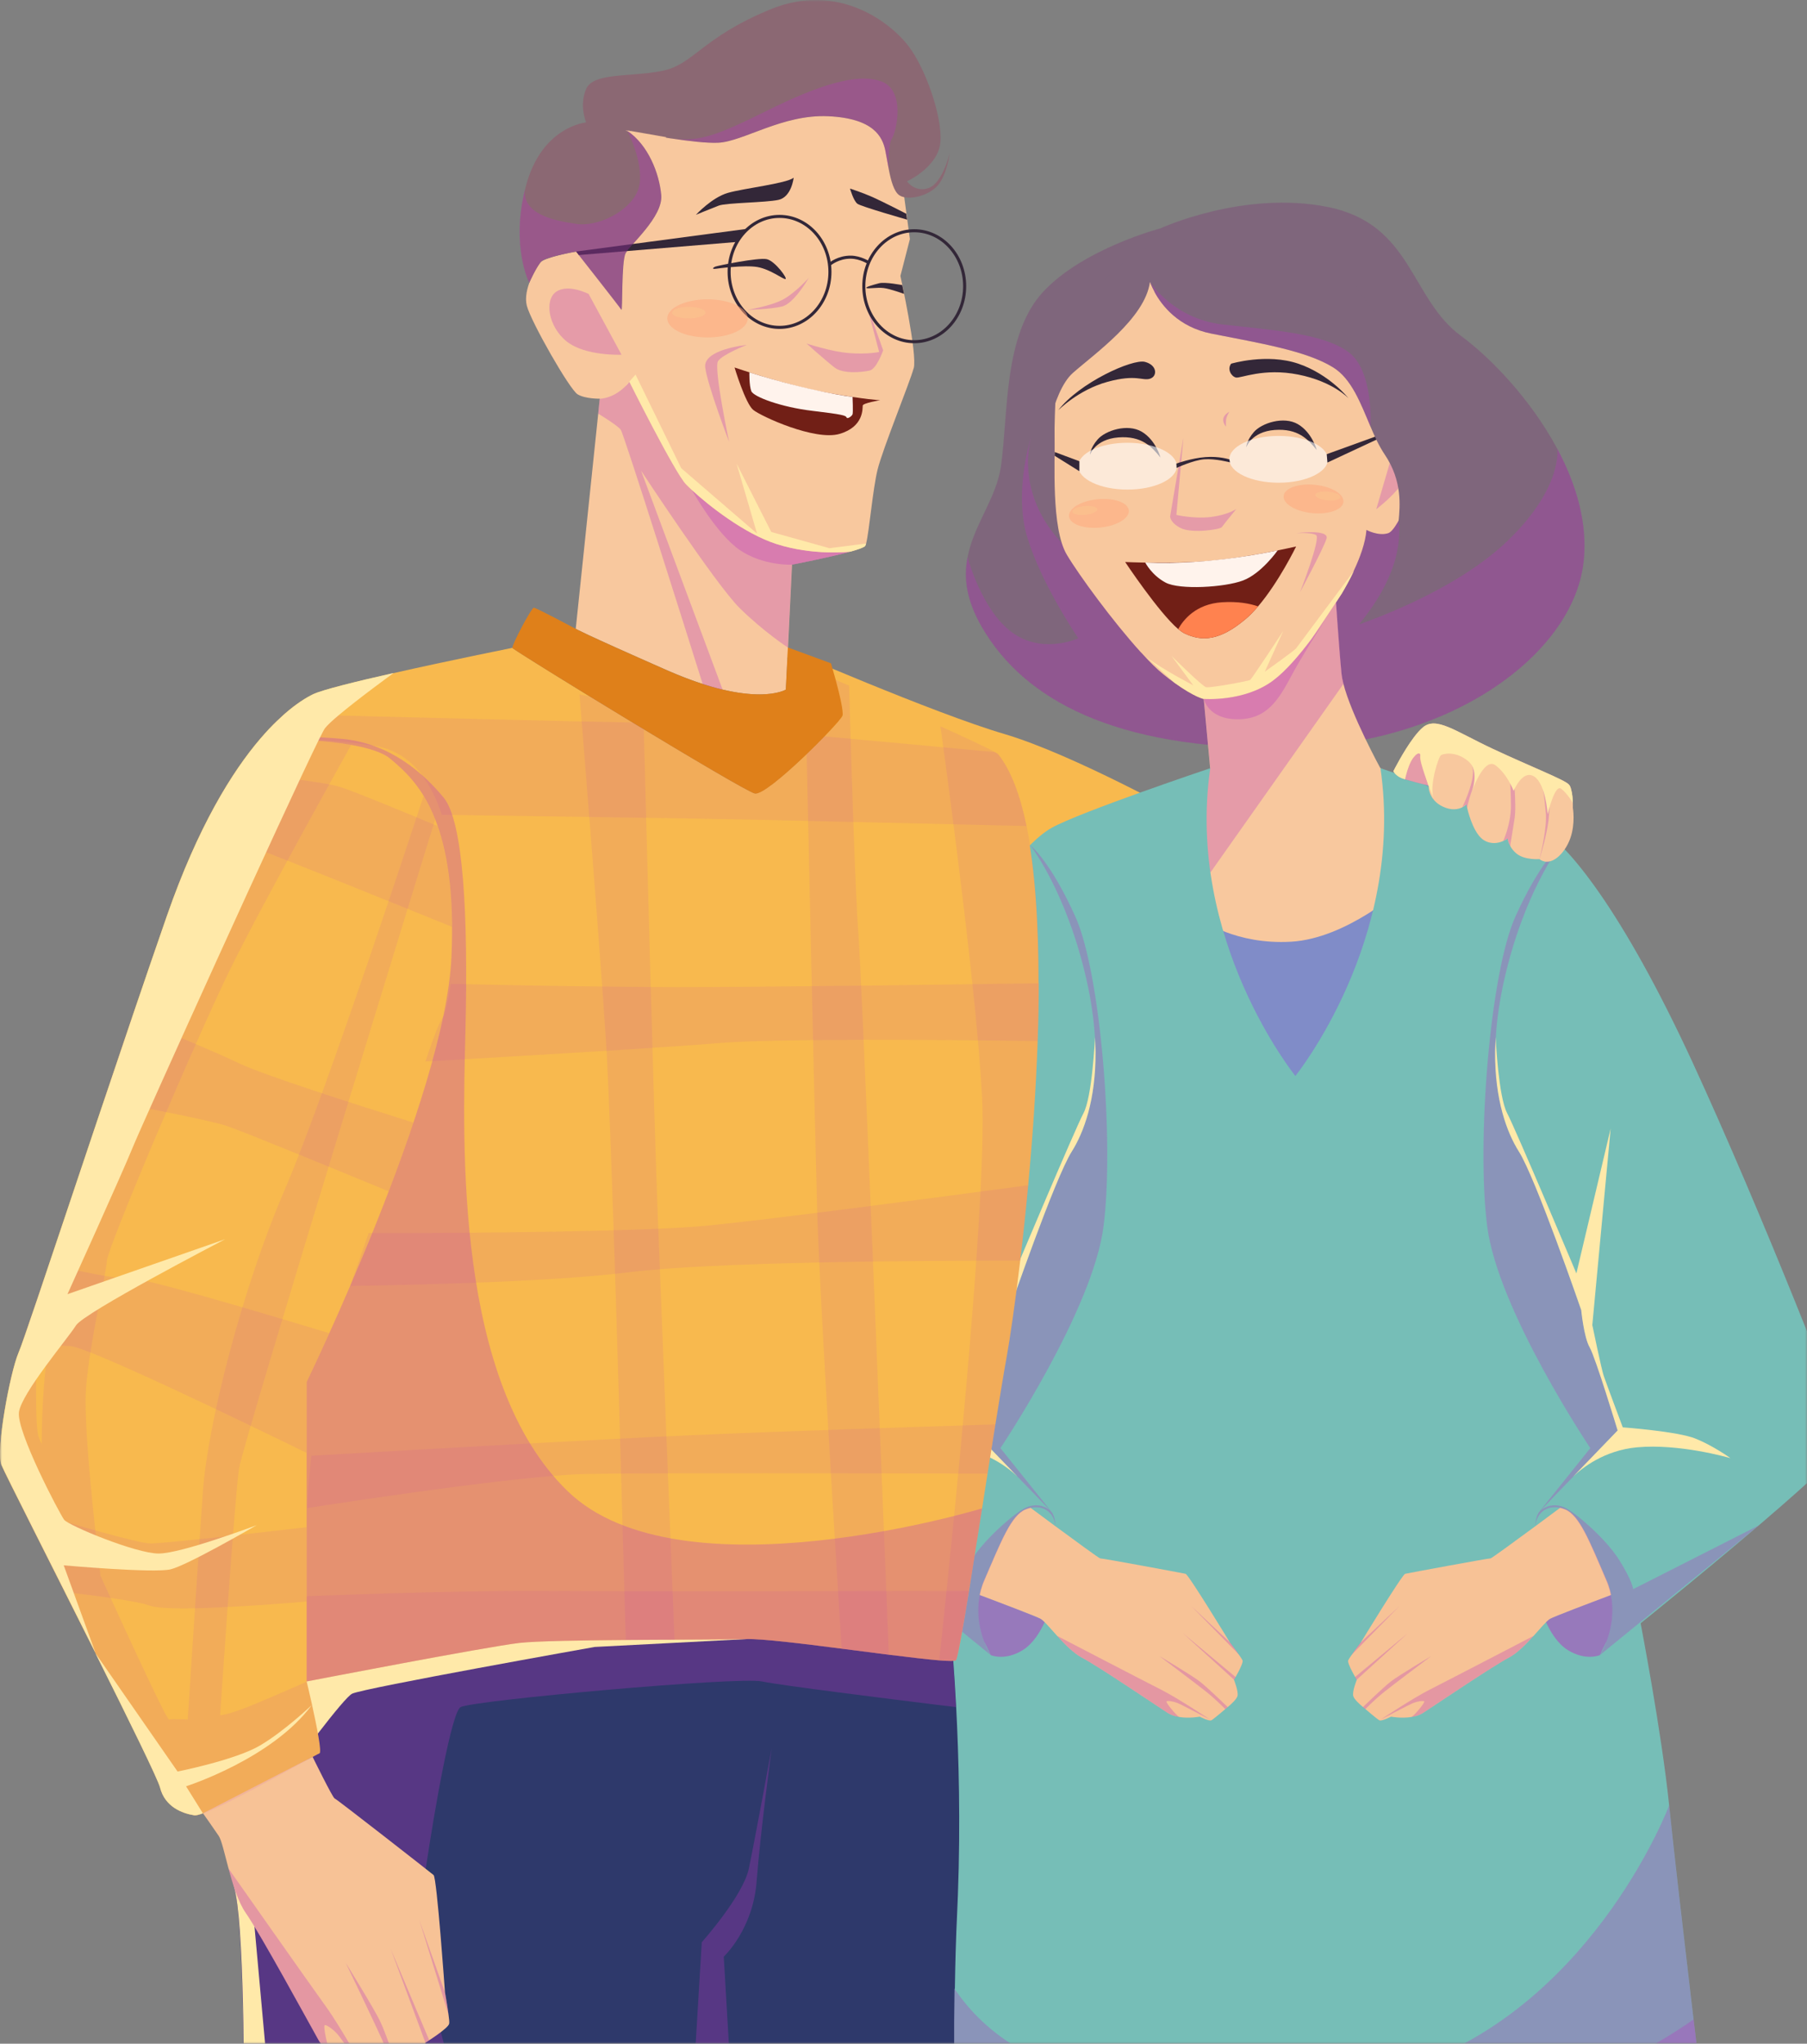 <svg width="444" height="502" viewBox="0 0 444 502" fill="none" xmlns="http://www.w3.org/2000/svg">
<rect x="0" y="0" width="444" height="502" fill="#808080" stroke="none"/>
<mask id="mask0_3780_6534" style="mask-type:alpha" maskUnits="userSpaceOnUse" x="0" y="0" width="444" height="502">
<rect width="444" height="502" fill="#D9D9D9"/>
</mask>
<g mask="url(#mask0_3780_6534)">
<path d="M192.26 159.034C192.26 159.034 229.599 175.265 246.736 180.282C263.874 185.333 291.987 201.026 291.987 201.026L278.553 231.097C278.553 231.097 259.059 230.154 253.133 229.177C247.208 228.201 217.444 210.118 217.444 210.118L192.26 159V159.034Z" fill="#F8B94E"/>
<path d="M389.093 138.125C386.492 160.971 355.796 183.47 314.892 183.718C273.989 183.99 251.642 171.948 241.261 154.033C237.322 147.243 236.777 141.742 237.743 136.861C239.279 128.833 244.829 122.39 245.944 114.535C247.777 101.848 246.464 82.248 256.349 71.643C266.234 61.038 285.162 56.082 285.162 56.082C285.162 56.082 305.602 46.666 326.314 50.854C347.025 55.041 346.505 73.353 358.967 82.496C366.226 87.824 376.111 98.057 382.602 110.174C387.285 118.896 390.183 128.585 389.093 138.149V138.125Z" fill="#7F667C"/>
<g style="mix-blend-mode:multiply" opacity="0.3">
<path d="M389.093 138.125C386.492 160.971 355.796 183.47 314.892 183.718C273.989 183.99 251.642 171.948 241.261 154.033C237.322 147.243 236.777 141.742 237.743 136.861C237.892 137.456 241.336 149.994 248.669 155.346C256.201 160.847 264.946 156.783 264.946 156.783C264.946 156.783 255.928 143.576 252.435 132.054C249.214 121.473 252.782 109.109 253.401 107.176C252.856 109.01 250.106 120.16 259.174 131.41C269.084 143.7 290.786 150.118 290.786 150.118L318.509 128.337L341.055 119.119C341.055 119.119 345.217 125.265 343.334 135.201C341.476 144.988 334.043 153.066 333.919 153.389C334.341 153.166 357.084 145.757 370.562 132.723C384.188 119.516 382.627 110.174 382.627 110.174C387.309 118.896 390.208 128.585 389.118 138.15L389.093 138.125Z" fill="#B834C0"/>
</g>
<path d="M357.827 198.758L346.852 223.859L305.8 264.868L289.424 239.173V202.079L290.737 199.873L297.352 188.698L296.038 174.525L295.766 171.7C295.766 171.7 293.561 171.304 288.556 167.711C287.739 167.116 286.847 166.447 285.906 165.679C284.345 164.44 282.487 162.606 280.505 160.401C280.406 160.302 280.306 160.203 280.232 160.128C273.419 152.62 265.095 141.247 262.122 136.241C258.232 129.7 259.273 113.222 259.124 107.448C259 101.7 259.892 88.22 259.892 88.22L281.446 63.367L321.309 73.055C321.309 73.055 340.41 100.387 345.093 108.638C349.775 116.889 343.532 130.195 341.104 130.964C338.676 131.757 335.753 130.171 335.753 130.171C335.505 133.342 334.142 137.034 332.631 140.206C331.566 142.436 330.451 144.418 329.609 145.831C328.816 147.169 328.271 147.987 328.271 147.987C328.271 147.987 328.395 149.895 328.593 152.62C328.865 156.312 329.237 161.541 329.633 165.555C329.708 166.249 329.856 167.042 330.079 167.909C332.012 175.59 339.147 188.649 339.147 188.649L357.778 198.709L357.827 198.758Z" fill="#F8C89E"/>
<g style="mix-blend-mode:multiply" opacity="0.3">
<path d="M338.156 125.091L342.938 108.762C342.938 108.762 345.366 110.942 345.861 114.932C346.357 118.921 338.156 125.091 338.156 125.091Z" fill="#B834C0"/>
</g>
<g style="mix-blend-mode:multiply" opacity="0.3">
<path d="M290.76 107.771L289.05 126.479C289.05 126.479 293.51 127.519 297.647 126.974C301.784 126.429 303.791 125.017 303.791 125.017C303.791 125.017 300.62 128.882 300.224 129.477C299.827 130.072 292.866 131.088 290.14 129.725C287.415 128.362 287.514 126.826 287.514 126.826L290.735 107.746L290.76 107.771Z" fill="#B834C0"/>
</g>
<path d="M332.679 140.256C331.614 142.486 330.499 144.468 329.657 145.88L322.249 156.957C319.425 160.723 315.981 164.787 312.81 167.165C305.7 172.468 295.79 171.675 295.79 171.675C295.79 171.675 293.585 171.279 288.58 167.686L281.742 161.442C285.434 164.316 292.916 168.181 293.188 168.33L287.837 161.095C288.283 161.541 295.368 168.528 296.335 168.801C297.301 169.049 306.79 167.289 307.186 167.017C307.558 166.769 314.841 155.718 315.287 155.024L310.778 164.985C310.778 164.985 318.087 159.806 318.483 159.236C318.88 158.666 332.209 140.875 332.679 140.231V140.256Z" fill="#FFE9A9"/>
<path d="M295.295 225.966C295.295 225.966 303.619 232.111 317.245 231.318C330.896 230.525 344.399 218.359 344.399 218.359L340.113 267.297L324.926 291.704L289.473 272.922L295.32 225.966H295.295Z" fill="#808CC8"/>
<g style="mix-blend-mode:multiply" opacity="0.3">
<path d="M330.129 167.958L297.426 214.295L290.762 199.873L297.377 188.698L296.064 174.525L295.791 171.7C295.791 171.7 305.701 172.493 312.811 167.19C315.983 164.836 319.426 160.773 322.251 156.981L329.658 145.905C328.866 147.243 328.32 148.061 328.32 148.061C328.32 148.061 328.444 149.969 328.643 152.695C328.915 156.387 329.287 161.615 329.683 165.629C329.757 166.323 329.906 167.116 330.129 167.983V167.958Z" fill="#B834C0"/>
</g>
<path d="M437.924 369.708C423.009 382.741 403.115 398.724 403.115 398.724C403.115 398.724 408.318 425.658 410.126 443.449C411.241 454.302 413.694 475.439 415.453 490.306C415.701 492.338 415.924 494.246 416.122 495.98C416.89 502.448 417.41 506.734 417.41 506.734C417.41 506.734 398.581 524.204 345.191 530.274C332.457 531.736 321.606 532.281 312.414 532.281C283.081 532.281 271.065 526.657 271.065 526.657C233.927 518.579 219.186 506.734 219.186 506.734C219.186 506.734 219.88 500.961 220.846 492.734C222.209 481.163 224.141 464.734 225.479 452.618C225.479 452.419 225.504 452.345 225.504 452.345C225.875 448.975 226.197 445.952 226.445 443.449C228.278 425.658 233.456 398.724 233.456 398.724C233.456 398.724 213.562 382.716 198.648 369.708C189.506 361.729 182.247 354.865 182.544 353.477C182.94 351.644 188.217 337.718 195.551 319.605C202.835 301.566 212.175 279.389 220.722 260.879C237.866 223.736 251.369 207.258 258.405 203.343C265.416 199.428 297.376 188.698 297.376 188.698C291.256 230.822 318.286 264.298 318.286 264.298C318.286 264.298 345.315 230.822 339.196 188.698C339.196 188.698 371.155 199.428 378.167 203.343C385.178 207.258 398.68 223.736 415.849 260.879C424.397 279.414 433.737 301.566 441.021 319.605C448.354 337.718 453.631 351.644 454.027 353.477C454.325 354.865 447.066 361.729 437.924 369.708Z" fill="#76BEB7"/>
<path d="M395.806 391.81C390.628 393.768 381.908 397.063 380.842 397.658C380.594 397.807 380.272 398.079 379.876 398.476C379.083 399.269 378.018 400.508 376.829 401.821C374.946 403.902 372.716 406.157 370.709 407.198C366.82 409.23 352.723 418.77 349.75 420.702C349.13 421.099 348.437 421.396 347.693 421.57C347.669 421.57 347.619 421.57 347.594 421.594C347.347 421.644 347.099 421.693 346.851 421.743C344.324 422.164 341.797 421.669 341.797 421.669C341.797 421.669 339.493 422.858 338.923 422.561C338.353 422.263 335.504 419.81 335.504 419.81L334.91 419.315C334.092 418.646 332.705 417.382 332.506 416.589C332.234 415.424 333.374 412.624 333.374 412.624C333.374 412.624 330.97 408.61 331.268 407.842C331.367 407.619 331.664 407.124 332.085 406.554C333.002 405.216 334.365 403.456 334.365 403.456C334.365 403.456 344.522 386.755 345.265 386.582C346.009 386.408 365.903 382.716 366.25 382.791C366.473 382.791 372.072 378.702 377.324 374.837C379.554 373.201 381.709 371.591 383.369 370.352C383.766 370.451 384.187 370.575 384.608 370.748C388.126 372.185 390.579 378.479 394.741 388.143C394.939 388.589 395.113 389.035 395.261 389.481C395.534 390.274 395.732 391.042 395.881 391.785L395.806 391.81Z" fill="#F7C296"/>
<g style="mix-blend-mode:multiply" opacity="0.3">
<path d="M332.037 406.554L343.854 394.511L334.291 403.481C334.291 403.481 332.953 405.24 332.012 406.578L332.037 406.554Z" fill="#B834C0"/>
</g>
<g style="mix-blend-mode:multiply" opacity="0.3">
<path d="M332.928 411.955L345.91 401.177L333.324 412.624L332.928 411.955Z" fill="#B834C0"/>
</g>
<g style="mix-blend-mode:multiply" opacity="0.3">
<path d="M334.859 419.339C334.859 419.339 339.74 414.607 341.697 413.07C343.654 411.534 351.657 406.801 351.657 406.801C351.657 406.801 342.589 413.615 340.136 415.573C337.684 417.531 335.479 419.835 335.479 419.835L334.884 419.339H334.859Z" fill="#B834C0"/>
</g>
<g style="mix-blend-mode:multiply" opacity="0.3">
<path d="M338.922 422.561C339.393 422.313 346.379 418.646 347.296 418.299C348.237 417.927 349.699 417.679 349.947 417.927C350.194 418.175 347.544 421.371 346.825 421.743C346.726 421.793 346.998 421.743 347.593 421.594C347.618 421.594 347.667 421.594 347.692 421.57C348.435 421.371 349.129 421.099 349.748 420.702C352.721 418.745 366.818 409.23 370.708 407.198C372.715 406.157 374.92 403.877 376.827 401.821C376.827 401.821 355.323 412.996 351.21 415.077C347.221 417.085 339.417 422.263 338.947 422.585L338.922 422.561Z" fill="#B834C0"/>
</g>
<g style="mix-blend-mode:multiply" opacity="0.3">
<path d="M394.718 403.209C395.758 400.508 396.724 396.394 395.783 391.81C395.634 391.042 395.436 390.274 395.163 389.506C395.015 389.06 394.841 388.614 394.643 388.168C390.481 378.479 388.028 372.21 384.51 370.773C384.089 370.6 383.668 370.476 383.271 370.377C383.445 370.253 383.594 370.129 383.742 370.03C383.916 370.104 384.089 370.154 384.287 370.228C385.576 370.773 387.929 372.532 390.407 374.763C393.181 377.265 396.105 380.387 397.864 383.187C401.184 388.49 401.283 390.348 401.283 390.348L432.202 374.663L393.107 406.554C393.206 406.405 393.974 405.166 394.718 403.209Z" fill="#B834C0"/>
</g>
<g style="mix-blend-mode:multiply" opacity="0.3">
<path d="M383.768 370.03C383.619 370.129 383.47 370.253 383.297 370.377C380.274 369.732 377.624 371.368 377.252 374.837C377.252 374.663 377.252 372.557 378.193 371.393C379.11 370.278 381.241 369.237 383.768 370.03Z" fill="#B834C0"/>
</g>
<g style="mix-blend-mode:multiply" opacity="0.3">
<path d="M397.493 351.396L386.542 362.745C386.542 362.745 386.468 362.819 386.443 362.844L385.626 363.686L385.576 363.736L378.193 371.368L390.754 355.708C390.754 355.708 368.011 321.835 365.409 301.169C362.783 280.504 366.103 238.975 372.346 225.148C378.392 211.743 383.148 207.828 383.446 207.605C383.124 208.026 374.428 219.325 369.596 240.734C368.432 245.838 367.813 250.472 367.54 254.709V254.858C367.466 256.047 367.441 257.212 367.416 258.327C367.292 270.221 370.34 278.299 373.238 282.858C377.401 289.399 388.574 321.835 388.574 321.835C388.574 321.835 389.218 328.5 390.655 331.003C392.092 333.481 397.518 351.396 397.518 351.396H397.493Z" fill="#B834C0"/>
</g>
<g style="mix-blend-mode:multiply" opacity="0.5">
<path d="M394.717 403.209L393.107 406.554C393.107 406.554 389.638 408.065 385.228 405.315C382.701 403.754 380.917 400.755 379.877 398.476C380.273 398.079 380.595 397.807 380.843 397.658C381.908 397.063 390.629 393.743 395.807 391.81C396.749 396.394 395.758 400.508 394.742 403.209H394.717Z" fill="#B834C0"/>
</g>
<path d="M425.141 358.161C424.645 358.012 412.654 354.568 402.249 355.509C394.098 356.253 388.623 360.688 386.517 362.72L397.467 351.371C397.467 351.371 392.041 333.456 390.605 330.978C389.168 328.5 388.523 321.81 388.523 321.81C388.523 321.81 377.35 289.375 373.188 282.833C370.289 278.249 367.267 270.196 367.366 258.302L367.49 254.833V254.709C367.539 255.527 368.183 269.353 370.314 273.417C372.519 277.605 387.334 312.791 387.334 312.791L395.758 277.208L391.249 325.477C391.249 325.477 393.454 336.182 394.048 337.941C394.643 339.7 398.731 350.603 398.731 350.603C398.731 350.603 412.183 351.594 416.569 353.354C420.83 355.063 424.893 357.962 425.141 358.136V358.161Z" fill="#FFE9A9"/>
<path d="M240.766 391.81C245.944 393.768 254.664 397.063 255.73 397.658C255.978 397.807 256.3 398.079 256.696 398.476C257.489 399.269 258.554 400.508 259.743 401.821C261.626 403.902 263.856 406.157 265.863 407.198C269.752 409.23 283.849 418.77 286.822 420.702C287.442 421.099 288.135 421.396 288.879 421.57C288.903 421.57 288.953 421.57 288.978 421.594C289.225 421.644 289.473 421.693 289.721 421.743C292.248 422.164 294.775 421.669 294.775 421.669C294.775 421.669 297.079 422.858 297.649 422.561C298.219 422.263 301.068 419.81 301.068 419.81L301.662 419.315C302.48 418.646 303.867 417.382 304.066 416.589C304.338 415.424 303.198 412.624 303.198 412.624C303.198 412.624 305.602 408.61 305.304 407.842C305.205 407.619 304.908 407.124 304.487 406.554C303.57 405.216 302.207 403.456 302.207 403.456C302.207 403.456 292.05 386.755 291.307 386.582C290.563 386.408 270.669 382.716 270.322 382.791C270.099 382.791 264.5 378.702 259.248 374.837C257.018 373.201 254.863 371.591 253.203 370.352C252.806 370.451 252.385 370.575 251.964 370.748C248.446 372.185 245.993 378.479 241.831 388.143C241.633 388.589 241.459 389.035 241.311 389.481C241.038 390.274 240.84 391.042 240.691 391.785L240.766 391.81Z" fill="#F7C296"/>
<g style="mix-blend-mode:multiply" opacity="0.3">
<path d="M304.538 406.554L292.721 394.511L302.284 403.481C302.284 403.481 303.622 405.24 304.563 406.578L304.538 406.554Z" fill="#B834C0"/>
</g>
<g style="mix-blend-mode:multiply" opacity="0.3">
<path d="M303.619 411.955L290.662 401.176L303.248 412.624L303.619 411.955Z" fill="#B834C0"/>
</g>
<g style="mix-blend-mode:multiply" opacity="0.3">
<path d="M301.688 419.339C301.688 419.339 296.807 414.607 294.85 413.07C292.893 411.534 284.891 406.801 284.891 406.801C284.891 406.801 293.958 413.615 296.411 415.573C298.864 417.531 301.069 419.835 301.069 419.835L301.663 419.339H301.688Z" fill="#B834C0"/>
</g>
<g style="mix-blend-mode:multiply" opacity="0.3">
<path d="M297.648 422.561C297.177 422.313 290.191 418.646 289.274 418.299C288.332 417.927 286.871 417.679 286.623 417.927C286.375 418.175 289.026 421.371 289.745 421.743C289.844 421.793 289.571 421.743 288.977 421.594C288.952 421.594 288.902 421.594 288.878 421.57C288.134 421.371 287.441 421.099 286.821 420.702C283.848 418.745 269.751 409.23 265.862 407.198C263.855 406.157 261.65 403.877 259.742 401.821C259.742 401.821 281.247 412.996 285.359 415.077C289.348 417.085 297.152 422.263 297.623 422.585L297.648 422.561Z" fill="#B834C0"/>
</g>
<g style="mix-blend-mode:multiply" opacity="0.3">
<path d="M241.83 403.209C240.79 400.508 239.823 396.394 240.765 391.81C240.913 391.042 241.112 390.274 241.384 389.506C241.533 389.06 241.706 388.614 241.904 388.168C246.067 378.479 248.519 372.21 252.037 370.773C252.459 370.6 252.88 370.476 253.276 370.377C253.103 370.253 252.954 370.129 252.805 370.03C252.632 370.104 252.459 370.154 252.26 370.228C250.972 370.773 248.618 372.532 246.141 374.763C243.366 377.265 240.443 380.387 238.684 383.187C235.364 388.49 235.265 390.348 235.265 390.348L204.346 374.663L243.441 406.554C243.341 406.405 242.573 405.166 241.83 403.209Z" fill="#B834C0"/>
</g>
<g style="mix-blend-mode:multiply" opacity="0.3">
<path d="M252.807 370.03C252.955 370.129 253.104 370.253 253.277 370.377C256.3 369.732 258.951 371.368 259.322 374.837C259.322 374.663 259.322 372.557 258.381 371.393C257.464 370.278 255.334 369.237 252.807 370.03Z" fill="#B834C0"/>
</g>
<g style="mix-blend-mode:multiply" opacity="0.3">
<path d="M239.079 351.396L250.03 362.745C250.03 362.745 250.104 362.819 250.129 362.844L250.947 363.686L250.996 363.736L258.379 371.368L245.818 355.708C245.818 355.708 268.562 321.835 271.163 301.169C273.789 280.504 270.469 238.975 264.226 225.148C258.181 211.743 253.424 207.828 253.127 207.605C253.449 208.026 262.145 219.325 266.976 240.734C268.14 245.838 268.76 250.472 269.032 254.709V254.858C269.107 256.047 269.131 257.212 269.156 258.327C269.28 270.221 266.233 278.299 263.334 282.858C259.172 289.399 247.998 321.835 247.998 321.835C247.998 321.835 247.354 328.5 245.917 331.003C244.48 333.481 239.055 351.396 239.055 351.396H239.079Z" fill="#B834C0"/>
</g>
<g style="mix-blend-mode:multiply" opacity="0.5">
<path d="M241.83 403.209L243.44 406.554C243.44 406.554 246.909 408.065 251.318 405.315C253.845 403.754 255.629 400.755 256.67 398.476C256.273 398.079 255.951 397.807 255.704 397.658C254.638 397.063 245.918 393.743 240.74 391.81C239.798 396.394 240.789 400.508 241.805 403.209H241.83Z" fill="#B834C0"/>
</g>
<path d="M211.406 358.161C211.902 358.012 223.893 354.568 234.298 355.509C242.449 356.253 247.924 360.688 250.03 362.72L239.08 351.371C239.08 351.371 244.506 333.456 245.942 330.978C247.379 328.5 248.024 321.81 248.024 321.81C248.024 321.81 259.197 289.375 263.359 282.833C266.258 278.249 269.28 270.196 269.181 258.302L269.057 254.833V254.709C269.008 255.527 268.364 269.353 266.233 273.417C264.028 277.605 249.213 312.791 249.213 312.791L240.789 277.208L245.298 325.477C245.298 325.477 243.093 336.182 242.499 337.941C241.904 339.7 237.816 350.603 237.816 350.603C237.816 350.603 224.364 351.594 219.978 353.354C215.717 355.063 211.654 357.962 211.406 358.136V358.161Z" fill="#FFE9A9"/>
<g style="mix-blend-mode:multiply" opacity="0.3">
<path d="M417.41 506.784C417.41 506.784 398.581 524.253 345.191 530.324C332.456 531.786 321.605 532.331 312.414 532.331C283.08 532.331 271.064 526.706 271.064 526.706C233.927 518.628 219.186 506.784 219.186 506.784C219.186 506.784 219.879 501.011 220.845 492.784C222.208 481.212 224.141 464.784 225.478 452.667C225.181 455.987 223.125 487.456 250.476 503.265C279.389 519.966 305.823 522.89 349.08 506.784C392.337 490.703 410.126 443.474 410.126 443.474C411.241 454.327 413.693 475.463 415.452 490.331C415.7 492.363 415.923 494.271 416.121 496.005C416.889 502.472 417.41 506.759 417.41 506.759V506.784Z" fill="#B834C0"/>
</g>
<g style="mix-blend-mode:multiply" opacity="0.3">
<path d="M417.41 506.784C417.41 506.784 398.581 524.253 345.191 530.324C332.456 531.786 321.605 532.331 312.414 532.331C283.08 532.331 271.064 526.706 271.064 526.706C233.927 518.628 219.186 506.784 219.186 506.784C219.186 506.784 219.879 501.011 220.845 492.784C220.845 492.784 249.584 525.641 309.341 527.995C369.099 530.349 416.146 496.03 416.146 496.03C416.914 502.497 417.434 506.784 417.434 506.784H417.41Z" fill="#B834C0"/>
</g>
<g style="mix-blend-mode:multiply" opacity="0.3">
<path d="M325.717 152.05C323.19 156.015 319.449 161.987 317.418 165.803C314.172 171.873 311.348 176.681 304.089 176.681C296.83 176.681 295.789 171.675 295.789 171.675C295.789 171.675 305.699 172.468 312.809 167.165C317.467 163.696 322.67 156.56 325.717 152.05Z" fill="#B834C0"/>
</g>
<path d="M318.483 134.21C318.483 134.21 314.247 142.957 309.118 148.953C308.127 150.118 307.111 151.183 306.071 152.05C299.704 157.427 295.343 157.626 291.057 155.594C290.611 155.371 290.066 154.999 289.496 154.528C284.69 150.44 276.465 138.05 276.465 138.05C276.465 138.05 287.812 138.595 297.35 137.753C306.913 136.911 318.458 134.234 318.458 134.234L318.483 134.21Z" fill="#711F16"/>
<path d="M281.396 138.174C281.396 138.174 282.957 141.272 286.401 143.105C289.845 144.939 300.894 144.295 305.428 142.585C309.962 140.875 313.951 135.176 313.951 135.176C313.951 135.176 297.5 138.942 281.396 138.174Z" fill="#FFF3EC"/>
<path d="M309.118 148.953C308.127 150.118 307.111 151.183 306.071 152.05C299.703 157.427 295.343 157.626 291.057 155.594C290.611 155.371 290.066 154.999 289.496 154.528C290.76 152.249 293.832 148.358 300.248 147.937C304.138 147.689 307.061 148.234 309.118 148.953Z" fill="#FF824F"/>
<g style="mix-blend-mode:multiply" opacity="0.5">
<path d="M270.364 129.583C274.422 129.181 277.557 127.298 277.367 125.378C277.176 123.458 273.733 122.227 269.675 122.629C265.617 123.032 262.482 124.914 262.673 126.835C262.863 128.755 266.307 129.985 270.364 129.583Z" fill="#FFA57A"/>
</g>
<g style="mix-blend-mode:screen" opacity="0.3">
<path d="M266.636 126.439C268.325 126.272 269.646 125.662 269.588 125.076C269.53 124.49 268.115 124.151 266.426 124.318C264.738 124.485 263.416 125.095 263.474 125.681C263.532 126.267 264.948 126.606 266.636 126.439Z" fill="#F7D591"/>
</g>
<g style="mix-blend-mode:multiply" opacity="0.5">
<path d="M330.097 123.287C330.287 121.367 327.152 119.484 323.095 119.082C319.037 118.68 315.593 119.911 315.403 121.831C315.213 123.751 318.348 125.634 322.406 126.036C326.463 126.438 329.907 125.207 330.097 123.287Z" fill="#FFA57A"/>
</g>
<g style="mix-blend-mode:screen" opacity="0.3">
<path d="M329.344 122.136C329.402 121.551 328.08 120.94 326.392 120.773C324.703 120.606 323.288 120.946 323.23 121.531C323.172 122.117 324.494 122.727 326.182 122.894C327.871 123.061 329.286 122.722 329.344 122.136Z" fill="#F7D591"/>
</g>
<g style="mix-blend-mode:multiply" opacity="0.3">
<path d="M318.484 130.964C318.484 130.964 322.077 130.716 323.365 131.41C324.653 132.103 319.426 145.484 319.426 145.484C319.426 145.484 325.174 134.78 325.942 132.326C326.71 129.873 318.484 130.964 318.484 130.964Z" fill="#B834C0"/>
</g>
<path d="M323.538 110.546C323.538 110.546 322.423 106.259 318.93 104.203C315.437 102.146 309.986 103.93 308.104 106.11C306.221 108.291 306.221 109.877 306.221 109.877C306.221 109.877 307.459 106.061 313.182 105.615C318.905 105.194 321.383 107.87 323.538 110.546Z" fill="#332738"/>
<path d="M285.136 112.379C285.136 112.379 284.021 108.093 280.528 106.036C277.01 103.979 271.584 105.764 269.701 107.944C267.818 110.125 267.818 111.71 267.818 111.71C267.818 111.71 269.057 107.895 274.78 107.448C280.503 107.002 282.981 109.703 285.136 112.379Z" fill="#332738"/>
<g opacity="0.6">
<path d="M314.174 118.574C320.864 118.574 326.288 116 326.288 112.825C326.288 109.651 320.864 107.077 314.174 107.077C307.483 107.077 302.059 109.651 302.059 112.825C302.059 116 307.483 118.574 314.174 118.574Z" fill="white"/>
<path d="M277.035 120.259C283.726 120.259 289.15 117.685 289.15 114.51C289.15 111.335 283.726 108.762 277.035 108.762C270.344 108.762 264.92 111.335 264.92 114.51C264.92 117.685 270.344 120.259 277.035 120.259Z" fill="white"/>
</g>
<path d="M265.218 113.296L259.173 111.041L259.148 111.958L265.218 115.749V113.296Z" fill="#332738"/>
<path d="M325.992 111.562L339.42 106.705V107.424L326.166 113.618L325.992 111.562Z" fill="#332738"/>
<path d="M302.206 113.569C302.206 113.569 298.589 112.603 295.864 112.826C293.139 113.049 289.1 114.932 289.1 114.932L289.051 113.866C289.051 113.866 292.767 112.528 296.186 112.28C299.605 112.008 302.082 112.85 302.082 112.85L302.206 113.594V113.569Z" fill="#332738"/>
<path d="M302.503 89.335C302.503 89.335 311.274 86.709 319.003 89.335C326.733 91.962 331.341 97.834 331.341 97.834C331.341 97.834 327.575 93.721 319.003 92.011C310.431 90.302 304.783 93.002 303.668 92.73C302.553 92.457 301.463 90.698 302.503 89.335Z" fill="#332738"/>
<path d="M260.016 100.783C260.016 100.783 264.946 95.753 272.106 93.795C279.241 91.838 280.678 93.622 282.561 93.027C284.444 92.433 284.369 89.682 281.322 88.889C278.275 88.096 265.218 93.994 260.016 100.783Z" fill="#332738"/>
<g style="mix-blend-mode:multiply" opacity="0.3">
<path d="M302.083 101.105C302.083 101.105 301.291 102.369 301.241 103.286C301.192 104.202 301.241 104.797 301.241 104.797C301.241 104.797 299.234 102.641 302.083 101.13V101.105Z" fill="#B834C0"/>
</g>
<path d="M352.573 127.99C352.573 127.99 343.357 131.657 343.654 127.99C343.976 124.323 344.645 118.178 340.235 111.636C338.897 109.654 337.782 107.25 336.742 104.772C334.339 99.123 332.109 93.002 327.501 90.203C320.886 86.139 309.589 84.305 297.672 81.951C289.471 80.341 285.408 74.939 283.674 71.718V71.668C282.881 70.231 282.559 69.24 282.559 69.24C281.395 78.16 268.933 86.907 263.606 91.615C258.28 96.323 256.323 111.636 256.323 111.636L254.762 85.346L278.793 61.533L294.525 57.742L331.341 67.678L349.451 93.002L352.573 127.99Z" fill="#7F667C"/>
<g style="mix-blend-mode:multiply" opacity="0.3">
<path d="M336.742 104.772C334.339 99.123 332.109 93.002 327.501 90.202C320.886 86.139 309.589 84.305 297.672 81.951C289.471 80.34 285.408 74.939 283.674 71.717V71.668L282.584 69.264C282.931 69.809 288.654 78.408 300.546 79.721C312.834 81.109 325.098 81.877 331.341 86.486C337.584 91.094 336.742 104.723 336.742 104.723V104.772Z" fill="#B834C0"/>
</g>
<path d="M224.488 90.475C223.546 93.994 216.882 110.224 215.618 115.403C214.454 120.111 213.562 130.642 212.819 133.491C212.744 133.764 212.67 133.987 212.596 134.086C212.373 134.433 210.961 134.928 209.028 135.473C203.776 136.935 194.609 138.695 194.609 138.695L194.337 144.344L193.618 159.038L193.098 169.396C193.098 169.396 188.762 172.047 177.589 169.396C176.078 169.049 174.467 168.578 172.683 168.008C170.082 167.166 167.208 166.075 164.012 164.688C142.631 155.272 141.467 154.454 141.467 154.454L146.992 101.576L147.363 97.933C147.363 97.933 143.845 98.008 141.938 96.868C140.005 95.753 130.492 79.102 129.451 75.112C128.411 71.123 131.78 65.647 132.721 64.482C133.663 63.318 140.848 61.831 141.591 61.781C142.359 61.732 151.872 74.022 151.872 74.022L150.584 44.733L151.179 30.51L174.888 20.054L212.026 21.342L221.019 32.146L221.242 41.438L223.571 58.733L221.242 67.778C221.242 67.778 225.454 86.957 224.513 90.475H224.488Z" fill="#F8C89E"/>
<g style="mix-blend-mode:multiply" opacity="0.3">
<path d="M212.844 74.542L216.016 86.461C216.016 86.461 213.167 87.08 208.682 86.734C204.198 86.387 198.178 84.379 198.178 84.379C198.178 84.379 202.91 88.617 205.065 90.277C207.221 91.937 211.953 91.417 213.687 91.02C215.421 90.624 217.007 86.04 217.007 86.04L212.869 74.517L212.844 74.542Z" fill="#B834C0"/>
</g>
<g style="mix-blend-mode:multiply" opacity="0.3">
<path d="M183.487 84.726C183.487 84.726 177.541 87.031 176.426 88.716C175.311 90.401 179.151 108.539 179.151 108.539C179.151 108.539 173.874 94.787 173.279 90.277C172.685 85.767 183.512 84.726 183.512 84.726H183.487Z" fill="#B834C0"/>
</g>
<g style="mix-blend-mode:multiply" opacity="0.3">
<path d="M198.798 68.174C198.798 68.174 195.651 71.693 192.653 73.427C189.68 75.137 183.734 76.103 183.734 76.103C183.734 76.103 189.185 76.004 192.158 75.286C195.131 74.592 198.773 68.174 198.773 68.174H198.798Z" fill="#B834C0"/>
</g>
<path d="M233.357 37.572C233.357 37.572 232.713 42.801 230.508 45.452C228.278 48.103 223.149 49.392 220.994 47.979C219.681 47.112 218.938 44.461 218.417 41.76C218.071 40.001 217.798 38.217 217.526 36.928C216.832 33.657 214.726 29.073 203.503 28.553C192.28 28.032 182.568 34.822 176.424 35.07C173.798 35.194 169.289 34.673 165.052 34.029C165.027 34.029 165.003 34.029 164.978 34.029C164.557 33.955 164.136 33.905 163.714 33.831C163.69 33.831 163.665 33.831 163.64 33.831C159.726 33.236 156.232 32.567 154.82 32.294H154.771C154.647 32.27 154.523 32.245 154.449 32.22C154.25 32.17 154.176 32.17 154.176 32.17C159.255 35.59 162.005 42.578 162.476 47.93C162.946 53.282 154.746 60.17 153.705 62.252C152.665 64.309 153.012 76.673 152.69 76.103C152.367 75.533 141.566 61.806 141.566 61.806C141.566 61.806 134.207 63.094 133.068 64.185C131.928 65.3 130.045 69.463 130.045 69.463C130.045 69.463 125.536 60.666 129.005 46.542C129.079 46.245 129.153 45.972 129.228 45.675C133.093 31.031 144.018 30.064 144.018 30.064C144.018 30.064 142.259 25.926 144.018 21.862C145.777 17.799 154.523 18.963 162.5 17.452C170.478 15.94 172.138 9.423 189.133 2.362C206.129 -4.7 219.012 5.806 223.199 11.282C227.411 16.758 231.548 28.602 231.077 34.822C230.607 41.041 222.852 44.535 222.852 44.535C222.852 44.535 224.834 47.409 228.228 46.17C231.622 44.931 233.357 37.597 233.357 37.597V37.572Z" fill="#8B6873"/>
<path d="M234.547 488.522C234.448 493.825 234.423 499.127 234.448 504.281C234.448 505.149 234.448 506.016 234.448 506.883C234.448 509.733 234.498 512.557 234.523 515.283C234.671 527.127 234.993 537.485 235.241 544.324C229.766 544.572 224.266 544.77 218.79 544.968C206.329 545.389 193.867 545.637 181.579 545.712C177.119 545.736 172.66 545.736 168.25 545.712C166.837 545.712 165.425 545.711 164.013 545.687C159.95 545.637 155.986 545.563 152.171 545.464C118.923 544.522 94.272 541.202 76.037 536.841C69.943 535.379 64.567 533.818 59.835 532.182C59.959 519.173 59.959 502.299 59.537 488.324C59.537 487.828 59.513 487.308 59.488 486.812C59.463 486.019 59.438 485.251 59.413 484.483C59.413 484.037 59.364 483.591 59.364 483.145C59.364 482.947 59.364 482.773 59.339 482.6C59.339 482.203 59.29 481.807 59.29 481.41C59.141 477.991 58.943 474.844 58.72 472.143C58.67 471.573 58.621 471.028 58.571 470.508C58.571 470.384 58.571 470.285 58.546 470.161C58.522 469.814 58.472 469.492 58.447 469.17C58.422 468.922 58.398 468.699 58.373 468.451C58.323 468.079 58.274 467.733 58.249 467.41C58.249 467.386 58.249 467.361 58.249 467.336C58.2 466.989 58.15 466.667 58.1 466.345C58.1 466.345 58.1 466.32 58.1 466.295C58.026 465.825 57.952 465.379 57.853 464.957C57.729 464.387 57.63 463.892 57.506 463.471C57.506 463.446 57.506 463.421 57.506 463.396C57.233 462.479 57.035 461.315 56.911 459.927C56.738 458.217 56.688 456.235 56.713 453.98C56.713 453.485 56.713 452.94 56.738 452.419C56.738 451.948 56.763 451.453 56.787 450.957C56.812 450.387 56.837 449.793 56.862 449.198C56.886 448.727 56.911 448.232 56.936 447.761C56.961 447.389 56.986 447.017 57.01 446.646C57.035 446.274 57.06 445.902 57.085 445.506C57.085 445.134 57.134 444.738 57.184 444.366C57.209 443.97 57.258 443.598 57.283 443.202C57.308 442.805 57.357 442.384 57.382 441.963C57.382 441.814 57.407 441.665 57.431 441.517C57.456 441.219 57.481 440.947 57.506 440.649C57.506 440.377 57.555 440.079 57.58 439.782C57.63 439.311 57.679 438.865 57.729 438.394C57.778 437.998 57.803 437.577 57.853 437.18C57.977 435.917 58.125 434.653 58.274 433.364C58.348 432.671 58.447 431.977 58.522 431.258C58.522 431.233 58.522 431.209 58.522 431.184C58.522 431.159 58.522 431.134 58.522 431.109C58.522 431.06 58.522 431.01 58.522 430.961C58.596 430.341 58.67 429.722 58.769 429.078C58.819 428.731 58.868 428.359 58.918 428.012C59.116 426.501 59.314 425.014 59.513 423.527C59.562 423.106 59.636 422.709 59.686 422.313C59.81 421.371 59.959 420.43 60.082 419.513C60.132 419.166 60.181 418.844 60.231 418.522C60.603 416.019 60.95 413.616 61.321 411.336C61.395 410.816 61.495 410.32 61.569 409.824C61.941 407.545 62.287 405.439 62.585 403.555C62.684 403.01 62.758 402.49 62.857 401.994C63.204 399.938 63.501 398.253 63.724 397.039C63.749 396.865 63.799 396.716 63.823 396.568C63.848 396.419 63.873 396.295 63.898 396.196C63.898 396.196 63.947 395.973 63.947 395.874C63.947 395.775 63.997 395.676 63.997 395.601C63.997 395.527 64.022 395.478 64.022 395.428C64.022 395.378 64.022 395.329 64.022 395.279C64.022 395.23 64.022 395.18 64.046 395.155C64.046 395.056 64.046 395.031 64.046 395.031L71.801 395.254L75.393 395.354L134.432 397.088L153.682 397.658L165.574 398.005L171.049 398.178L206.502 399.219L218.196 399.566L231.673 399.962L233.284 400.012H233.556C233.556 400.012 233.854 402.911 234.225 407.966C234.448 411.014 234.721 414.855 234.944 419.315C235.563 431.308 236.034 447.736 235.365 465.478C235.315 466.865 235.266 468.253 235.191 469.641C234.894 475.761 234.721 482.129 234.622 488.497L234.547 488.522Z" fill="#2E396B"/>
<g style="mix-blend-mode:multiply" opacity="0.3">
<path d="M234.87 419.315C234.87 419.315 232.962 419.092 229.915 418.72C218.667 417.332 191.811 413.987 187.228 413.021C181.381 411.782 116.198 417.679 113.176 419.315C110.996 420.504 106.883 443.747 104.604 459.06C103.712 465.056 103.117 469.814 103.018 471.573C102.845 474.819 105.248 487.085 108.32 499.152C111.194 510.426 114.662 521.503 117.14 524.897C120.261 529.209 138.471 538.674 152.171 545.414C118.924 544.473 94.272 541.152 76.038 536.791C69.944 535.329 64.567 533.768 59.835 532.133C60.034 508.419 59.91 471.796 57.457 463.446V463.396C57.184 462.479 56.986 461.315 56.862 459.927C56.689 458.242 56.639 456.235 56.664 453.98C56.664 453.46 56.664 452.94 56.689 452.419C56.689 451.948 56.714 451.453 56.739 450.957C56.763 450.387 56.788 449.793 56.813 449.198C56.838 448.727 56.862 448.232 56.887 447.761C56.912 447.389 56.937 447.017 56.962 446.646C56.986 446.274 57.011 445.902 57.036 445.506C57.036 445.134 57.085 444.738 57.135 444.366C57.16 443.97 57.209 443.598 57.234 443.202C57.259 442.805 57.308 442.384 57.333 441.963C57.333 441.814 57.358 441.665 57.383 441.517C57.432 440.947 57.482 440.377 57.531 439.807C57.581 439.336 57.63 438.89 57.68 438.419C57.73 438.023 57.754 437.602 57.804 437.205C57.928 435.941 58.076 434.678 58.225 433.389C58.299 432.695 58.398 432.002 58.473 431.283C58.473 431.233 58.473 431.184 58.473 431.134C58.473 431.085 58.473 431.035 58.473 430.986C58.547 430.366 58.621 429.747 58.721 429.102C58.77 428.755 58.82 428.384 58.869 428.037C59.067 426.525 59.266 425.039 59.464 423.552C59.513 423.131 59.588 422.734 59.637 422.338C59.761 421.396 59.91 420.455 60.034 419.538C60.083 419.191 60.133 418.869 60.182 418.547C60.554 416.044 60.901 413.64 61.272 411.361C61.347 410.84 61.446 410.345 61.52 409.849C61.892 407.57 62.239 405.463 62.536 403.58C62.635 403.035 62.709 402.515 62.808 402.019C63.155 399.962 63.453 398.278 63.675 397.063C63.7 396.89 63.75 396.741 63.775 396.593C63.799 396.444 63.824 396.32 63.849 396.221C63.849 396.221 63.898 395.998 63.898 395.899C63.898 395.8 63.948 395.701 63.948 395.626C63.948 395.552 63.973 395.502 63.973 395.453C63.973 395.403 63.973 395.354 63.973 395.304C63.973 395.255 63.973 395.205 63.998 395.18C63.998 395.081 63.998 395.056 63.998 395.056L71.752 395.279L75.344 395.378L134.383 397.113L153.633 397.683L165.525 398.03L171 398.203L206.453 399.244L218.147 399.591L231.625 399.987L233.235 400.037H233.507C233.507 400.037 233.805 402.936 234.176 407.991C234.399 411.039 234.672 414.879 234.895 419.34L234.87 419.315Z" fill="#B834C0"/>
</g>
<path d="M183.486 402.614L146.126 404.547C146.126 404.547 89.515 414.607 86.542 416.019C85.526 416.49 82.132 420.603 78.118 425.807C76.112 428.409 73.932 431.283 71.826 434.108C71.751 434.207 71.677 434.281 71.627 434.38C65.756 442.26 60.404 449.718 60.404 449.718L61.99 467.237L62.535 473.233L66.425 516.225C66.425 516.225 71.132 527.425 76.087 536.816C69.992 535.354 64.616 533.793 59.884 532.157C60.082 508.444 59.959 471.821 57.506 463.471V463.421C57.233 462.504 57.035 461.34 56.911 459.952C56.738 458.267 56.688 456.26 56.713 454.005C56.713 453.509 56.713 452.964 56.738 452.444C56.738 451.973 56.763 451.478 56.787 450.982C56.812 450.412 56.837 449.817 56.862 449.223C56.886 448.752 56.911 448.256 56.936 447.786C56.961 447.414 56.986 447.042 57.01 446.671C57.035 446.299 57.06 445.927 57.085 445.531C57.085 445.159 57.134 444.763 57.184 444.391C57.209 443.994 57.258 443.623 57.283 443.226C57.308 442.83 57.357 442.409 57.382 441.987C57.382 441.839 57.407 441.69 57.431 441.541C57.481 440.971 57.531 440.401 57.605 439.832C57.654 439.361 57.704 438.915 57.754 438.444C57.803 438.048 57.828 437.626 57.877 437.23C58.001 435.966 58.15 434.702 58.299 433.414C58.373 432.72 58.472 432.026 58.546 431.308C58.546 431.258 58.546 431.209 58.546 431.159C58.546 431.109 58.546 431.06 58.546 431.01C58.621 430.391 58.695 429.771 58.794 429.127C58.844 428.78 58.893 428.409 58.943 428.062C59.141 426.55 59.339 425.063 59.537 423.577C59.587 423.155 59.661 422.759 59.711 422.362C59.835 421.421 59.983 420.479 60.107 419.562C60.157 419.216 60.206 418.893 60.256 418.571C60.627 416.069 60.974 413.665 61.346 411.385C61.42 410.865 61.519 410.37 61.594 409.874C61.965 407.594 62.312 405.488 62.609 403.605C62.709 403.06 62.783 402.539 62.882 402.044C63.229 399.987 63.526 398.302 63.749 397.088L71.875 395.279L75.468 394.486L88.351 391.612L127.767 382.865L150.337 390.844L153.583 391.984L165.574 396.221L171.124 398.178L183.61 402.589L183.486 402.614Z" fill="#FFE9A9"/>
<g style="mix-blend-mode:multiply" opacity="0.3">
<path d="M177.837 480.593L180.141 520.214L181.628 545.712C177.168 545.736 172.709 545.736 168.299 545.712L169.86 519.818L172.436 477.074C172.436 477.074 182.594 465.701 184.006 458.961C185.418 452.221 189.605 429.449 189.605 429.449C189.605 429.449 186.806 450.264 185.914 462.083C185.047 473.903 177.862 480.593 177.862 480.593H177.837Z" fill="#B834C0"/>
</g>
<path d="M255.234 241.502C255.234 246.185 255.135 250.918 254.962 255.7C254.541 267.817 253.673 280.033 252.633 291.159C252.014 297.799 251.345 304.044 250.676 309.644C249.387 320.423 248.149 328.823 247.381 333.109C246.613 337.346 245.646 343.244 244.581 349.86C243.962 353.7 243.318 357.789 242.649 361.977C242.203 364.801 241.757 367.651 241.311 370.501C240.171 377.711 239.056 384.798 238.09 390.819C236.529 400.409 235.315 407.297 234.894 407.793C234.671 408.04 233.185 408.04 230.781 407.842C227.784 407.594 223.374 407.074 218.419 406.455C214.727 405.984 210.738 405.463 206.799 404.968C196.84 403.679 187.178 402.515 183.486 402.614C180.439 402.688 173.626 402.713 165.698 402.763C161.858 402.763 157.795 402.812 153.756 402.837C142.459 402.936 131.558 403.109 127.668 403.555C119.493 404.497 75.344 413.021 75.344 413.021C75.344 413.021 75.963 415.598 76.681 418.794C76.681 418.794 76.681 418.819 76.681 418.844C77.796 423.899 79.134 430.465 78.49 430.688C77.573 430.986 56.961 442.855 49.875 445.432C48.884 445.779 48.141 445.977 47.769 445.902C44.722 445.432 40.535 443.796 39.346 439.088C38.825 437.032 31.566 422.263 23.44 406.033C12.985 385.145 1.118 361.803 0.325 359.821C-1.087 356.302 2.431 337.247 4.537 332.292C5.082 331.053 6.767 326.122 9.244 318.837C16.528 297.329 30.526 255.081 40.981 225.024C48.661 202.971 57.035 189.541 63.947 181.463C64.69 180.596 65.409 179.803 66.103 179.059C67.44 177.647 68.704 176.458 69.868 175.417C72.866 172.79 75.294 171.328 76.88 170.56C79.134 169.47 87.459 167.413 96.625 165.357C110.326 162.259 125.884 159.137 125.884 159.137C125.984 159.36 134.382 164.613 144.862 171.031C148.231 173.088 151.799 175.268 155.367 177.424C156.283 177.969 157.2 178.539 158.117 179.084C171.396 187.112 184.031 194.546 185.419 194.868C187.054 195.24 192.95 190.21 198.128 185.229C199.714 183.718 201.225 182.206 202.538 180.843C204.991 178.316 206.725 176.309 206.898 175.838C207.245 174.847 206.155 170.387 205.238 166.967C205.238 166.967 206.502 167.512 208.558 168.404C213.464 170.56 222.928 174.698 231.004 178.366C237.099 181.116 242.426 183.594 244.408 184.709C244.854 184.957 245.126 185.13 245.2 185.229C248.322 189.144 250.601 195.265 252.162 202.847C254.367 213.527 255.185 227.081 255.185 241.428L255.234 241.502Z" fill="#F8B94E"/>
<path d="M110.375 497.046C110.251 498.211 104.528 501.754 104.528 501.754C104.528 501.754 104.107 506.09 103.017 507.404C101.927 508.717 97.071 509.51 97.071 509.51C97.071 509.51 91.819 510.749 90.877 510.749C89.936 510.749 87.781 507.676 87.781 507.676C87.781 507.676 84.238 506.611 81.314 504.405C81.017 504.182 80.72 503.959 80.447 503.712C80.398 503.687 80.373 503.637 80.323 503.613C79.506 502.869 78.787 502.051 78.267 501.11C75.765 496.65 64.022 475.067 60.404 469.888C58.546 467.212 57.208 462.851 56.143 458.936C55.152 455.244 54.434 451.973 53.74 450.957C52.328 448.851 49.875 445.407 49.875 445.407L76.805 431.531C76.805 431.531 81.76 441.641 82.231 441.765C82.702 441.888 105.718 459.878 106.535 460.572C107.353 461.265 109.335 489.389 109.335 489.389C109.335 489.389 109.905 492.536 110.202 494.841C110.351 495.832 110.425 496.674 110.375 497.046Z" fill="#F7C296"/>
<g style="mix-blend-mode:multiply" opacity="0.3">
<path d="M110.202 494.865L103.018 471.598L109.335 489.414C109.335 489.414 109.905 492.561 110.202 494.865Z" fill="#B834C0"/>
</g>
<g style="mix-blend-mode:multiply" opacity="0.3">
<path d="M105.47 501.159L96.006 478.734L104.528 501.754L105.47 501.159Z" fill="#B834C0"/>
</g>
<g style="mix-blend-mode:multiply" opacity="0.3">
<path d="M98.137 509.311C98.137 509.311 95.04 499.995 93.528 496.749C92.017 493.503 84.932 482.104 84.932 482.104C84.932 482.104 92.017 496.823 93.875 500.986C95.709 505.124 97.022 509.534 97.022 509.534L98.112 509.311H98.137Z" fill="#B834C0"/>
</g>
<g style="mix-blend-mode:multiply" opacity="0.3">
<path d="M90.854 510.724C90.408 510.08 83.892 500.763 82.95 499.697C81.984 498.582 80.275 497.318 79.804 497.442C79.308 497.566 80.597 503.464 81.29 504.405C81.389 504.554 81.067 504.256 80.423 503.711C80.374 503.687 80.349 503.637 80.299 503.612C79.482 502.869 78.763 502.051 78.243 501.11C75.741 496.649 63.998 475.067 60.38 469.888C58.522 467.212 57.184 462.851 56.119 458.936C56.119 458.936 76.236 487.556 80.126 492.933C83.892 498.136 90.432 509.98 90.854 510.724Z" fill="#B834C0"/>
</g>
<g style="mix-blend-mode:multiply" opacity="0.1">
<path d="M252.236 202.896C231.153 202.401 195.13 201.558 183.61 201.311C172.164 201.063 132.375 200.493 108.566 200.146C105.668 191.275 100.515 184.436 91.843 183.173C86.442 182.38 81.983 181.958 78.316 181.76C74.55 181.562 71.627 181.636 69.348 181.859L66.127 179.059C67.465 177.647 68.728 176.457 69.893 175.417C73.46 175.516 77.994 175.615 83.147 175.764C106.535 176.358 142.409 177.25 155.416 177.473C156.481 177.473 157.398 177.498 158.141 177.523C163.988 177.597 182.519 179.109 202.612 180.893C217.13 182.181 232.466 183.619 244.482 184.758C244.927 185.006 245.2 185.18 245.274 185.279C248.396 189.194 250.675 195.314 252.236 202.896Z" fill="#B834C0"/>
<path d="M255.235 241.502C255.235 246.185 255.136 250.918 254.963 255.7C227.438 255.353 189.854 255.13 176.897 256.196C162.849 257.36 127.248 259.442 104.529 260.73C106.487 254.907 107.923 251.091 108.815 249.927C109.36 249.183 110.128 246.111 110.748 241.675C127.124 242.047 148.827 242.443 166.442 242.468C186.609 242.468 226.917 241.948 255.21 241.527L255.235 241.502Z" fill="#B834C0"/>
<path d="M252.658 291.159C252.038 297.799 251.369 304.044 250.7 309.644C224.711 309.644 174.939 309.966 154.425 312.518C136.587 314.723 106.188 315.566 86.022 315.863C87.632 311.403 89.143 307.067 90.58 302.879C117.188 302.929 159.083 302.507 173.923 301.045C188.664 299.608 227.957 294.454 252.658 291.134V291.159Z" fill="#B834C0"/>
<path d="M244.582 349.86C243.963 353.7 243.319 357.789 242.65 361.976C213.217 361.902 159.183 361.778 144.368 362.051C130.296 362.299 96.007 367.254 75.469 370.426C75.667 366.585 75.989 362.274 76.509 357.591C105.199 355.93 148.431 353.477 169.836 352.536C191.886 351.569 224.614 350.504 244.582 349.884V349.86Z" fill="#B834C0"/>
<path d="M238.09 390.819C236.529 400.409 235.315 407.297 234.894 407.793C233.73 409.205 192.133 402.391 183.486 402.614C174.84 402.862 135.844 402.614 127.668 403.555C119.493 404.497 75.344 413.021 75.344 413.021V392.083C89.812 391.538 115.256 390.67 134.209 390.794C155.813 390.943 212.993 390.844 238.09 390.794V390.819Z" fill="#B834C0"/>
</g>
<g style="mix-blend-mode:multiply" opacity="0.1">
<path d="M165.698 402.763C161.858 402.763 157.795 402.812 153.756 402.837C152.542 358.334 150.189 275.796 148.925 256.196C147.166 229.038 142.385 170.585 142.385 170.585L144.912 171.081L158.043 173.633C158.043 173.633 158.092 175.64 158.191 179.134C158.736 199.849 160.644 273.268 161.561 296.982C162.329 317.077 164.558 373.276 165.723 402.738L165.698 402.763Z" fill="#B834C0"/>
<path d="M218.419 406.455C214.728 405.984 210.739 405.463 206.8 404.968C204.818 373.424 201.275 315.492 200.78 296.982C200.21 276.192 198.748 210.38 198.203 185.254C199.789 183.743 201.3 182.231 202.613 180.868C205.066 178.341 206.8 176.334 206.973 175.863C207.32 174.872 206.23 170.412 205.314 166.992C205.314 166.992 206.577 167.537 208.633 168.429C209.03 182.875 210.095 218.755 210.913 229.36C211.78 240.412 216.685 363.315 218.395 406.455H218.419Z" fill="#B834C0"/>
<path d="M255.234 241.502C255.234 246.185 255.135 250.918 254.962 255.7C254.54 267.817 253.673 280.033 252.633 291.159C252.013 297.799 251.344 304.044 250.675 309.644C249.387 320.422 248.148 328.822 247.38 333.109C246.612 337.346 245.646 343.244 244.581 349.86C243.961 353.7 243.317 357.789 242.648 361.977C242.202 364.801 241.757 367.651 241.311 370.5C240.171 377.711 239.056 384.798 238.09 390.819C236.529 400.409 235.315 407.297 234.894 407.793C234.671 408.04 233.184 408.04 230.781 407.842C233.209 385.318 242.648 295.743 241.311 269.601C240.072 245.169 233.482 195.859 231.079 178.415C237.173 181.165 242.5 183.643 244.482 184.758C244.928 185.006 245.2 185.18 245.275 185.279C248.396 189.194 250.676 195.314 252.236 202.896C254.441 213.576 255.259 227.13 255.259 241.477L255.234 241.502Z" fill="#B834C0"/>
</g>
<g style="mix-blend-mode:multiply" opacity="0.3">
<path d="M241.31 370.501C238.362 389.233 235.538 407 234.893 407.793C233.729 409.205 192.132 402.391 183.485 402.614C174.839 402.862 135.843 402.614 127.668 403.555C119.492 404.497 75.343 413.021 75.343 413.021V339.453C75.343 339.453 109.334 269.601 110.92 235.183C111.663 219.003 109.755 208.422 106.906 201.187C106.039 199.006 105.098 197.123 104.107 195.512C101.381 191.028 98.309 188.401 95.857 186.344C93.974 184.758 90.406 183.718 86.318 182.974C83.221 182.429 79.852 182.082 76.656 181.859C70.016 181.389 64.269 181.488 63.996 181.488C64.269 181.438 72.32 180.422 84.014 181.488C95.931 182.578 104.082 189.987 108.987 195.884C113.893 201.806 115.057 225.049 114.363 253.272C113.67 281.495 111.787 339.477 139.485 366.288C167.159 393.099 241.335 370.501 241.335 370.501H241.31Z" fill="#B834C0"/>
</g>
<g style="mix-blend-mode:multiply" opacity="0.1">
<path d="M106.882 201.187C106.015 199.006 105.074 197.123 104.083 195.512C103.884 196.082 80.373 268.114 69.918 292.348C59.413 316.706 51.039 349.934 49.875 366.139C48.711 382.37 46.134 422.363 46.134 422.363C46.134 422.363 42.566 422.189 41.526 422.363C40.981 422.462 32.706 404.671 24.679 387.053C23.192 374.564 20.442 349.637 21.136 340.964C22.078 329.194 26.042 313.212 26.265 309.693C26.512 306.175 48.215 255.13 56.391 238.429C64.567 221.729 86.294 182.974 86.294 182.974C83.197 182.429 79.828 182.082 76.632 181.859L17.643 306.67C11.672 322.306 10.309 341.262 10.235 354.741C9.839 353.824 9.566 353.18 9.467 352.883C8.427 349.984 8.947 329.194 9.269 318.861C6.816 326.146 5.107 331.053 4.562 332.316C2.456 337.247 -1.037 356.302 0.35 359.846C1.143 361.828 13.01 385.17 23.465 406.058C31.591 422.313 38.85 437.056 39.37 439.113C40.535 443.821 44.747 445.456 47.794 445.927C48.166 445.977 48.884 445.803 49.9 445.456C56.986 442.855 77.598 431.01 78.515 430.713C79.159 430.49 77.821 423.899 76.706 418.844C75.988 415.648 75.368 413.071 75.368 413.071C75.368 413.071 69.67 415.623 62.931 418.448C56.193 421.272 54.087 421.347 54.087 421.347C54.087 421.347 57.679 367.354 58.745 360.663C59.785 353.998 106.511 202.574 106.932 201.236L106.882 201.187Z" fill="#B834C0"/>
</g>
<path d="M45.713 438.766L49.851 445.407C48.86 445.778 48.117 445.952 47.745 445.902C44.698 445.432 40.511 443.796 39.322 439.088C38.801 437.031 31.542 422.263 23.416 406.033L43.632 435.148C43.632 435.148 57.878 432.324 63.923 428.731C69.795 425.262 76.211 419.191 76.608 418.819C66.822 432.076 45.664 438.791 45.664 438.791L45.713 438.766Z" fill="#FFE9A9"/>
<g style="mix-blend-mode:multiply" opacity="0.1">
<path d="M111.045 227.651C98.484 222.571 67.02 209.81 62.363 208.224C58.894 207.035 52.923 206.465 48.588 206.217C51.709 199.601 54.806 194.15 57.779 189.69C57.779 189.69 78.813 191.771 83.595 193.307C87.261 194.472 101.111 200.22 107.478 202.897C109.534 208.794 110.971 216.723 111.045 227.675V227.651Z" fill="#B834C0"/>
</g>
<g style="mix-blend-mode:multiply" opacity="0.1">
<path d="M101.58 275.721C99.672 281.396 97.616 287.095 95.485 292.621C79.852 286.178 59.487 277.828 55.697 276.564C51.832 275.275 36.744 272.302 25.57 270.196C27.825 263.456 30.154 256.617 32.408 249.927C38.701 252.504 52.253 258.079 58.942 261.275C64.838 264.075 87.186 271.236 101.555 275.746L101.58 275.721Z" fill="#B834C0"/>
</g>
<g style="mix-blend-mode:multiply" opacity="0.1">
<path d="M80.893 327.484C77.549 334.868 75.319 339.452 75.319 339.452V356.872C56.961 347.902 21.087 330.656 17.147 330.631C14.645 330.631 9.938 329.987 5.627 329.343C6.469 326.964 7.708 323.346 9.244 318.837C10.086 316.309 11.028 313.534 12.068 310.486C19.922 312.369 28.569 314.203 30.947 313.881C34.019 313.46 62.064 321.76 80.893 327.484Z" fill="#B834C0"/>
</g>
<g style="mix-blend-mode:multiply" opacity="0.1">
<path d="M75.318 375.109V393.396C64.987 394.263 41.129 396.047 36.768 394.387C34.117 393.371 24.901 392.108 15.933 391.067C12.092 383.435 8.475 376.249 5.676 370.699C16.676 374.044 33.87 379.123 37.016 379.123C40.534 379.123 64.021 376.447 75.318 375.134V375.109Z" fill="#B834C0"/>
</g>
<path d="M96.624 165.381C96.277 165.629 88.052 171.601 83.122 175.764C81.561 177.077 80.347 178.217 79.826 178.911C79.628 179.183 79.108 180.174 78.315 181.76C70.313 197.966 34.91 276.143 32.581 281.916C30.004 288.26 16.576 317.895 16.576 317.895L55.324 304.391C54.284 304.936 20.639 322.43 18.682 325.552C16.7 328.723 5.353 342.129 4.659 346.837C3.966 351.545 14.693 371.888 15.759 373.301C16.799 374.713 33.374 381.601 38.973 381.601C44.572 381.601 62.484 374.837 63.054 374.639C62.534 374.936 46.009 384.525 41.871 385.492C37.66 386.458 15.659 384.501 15.659 384.501L23.464 406.009C13.009 385.12 1.141 361.778 0.349 359.796C-1.064 356.277 2.454 337.223 4.56 332.267C5.105 331.028 6.79 326.097 9.268 318.812C16.551 297.304 30.549 255.056 41.004 224.999C48.684 202.946 57.058 189.516 63.971 181.438C64.714 180.571 65.432 179.778 66.126 179.035C67.464 177.622 68.727 176.433 69.892 175.392C72.889 172.766 75.317 171.304 76.903 170.535C79.158 169.445 87.482 167.388 96.624 165.332V165.381Z" fill="#FFE9A9"/>
<path d="M206.973 175.863C206.378 177.498 188.516 195.612 185.468 194.918C182.446 194.224 126.132 159.757 125.909 159.162C125.662 158.567 130.567 149.275 131.162 149.275C131.756 149.275 141.443 154.454 141.443 154.454C141.443 154.454 142.608 155.272 163.988 164.688C185.369 174.079 193.074 169.396 193.074 169.396L193.595 159.038L204.173 162.928C204.173 162.928 204.718 164.737 205.338 166.992C206.254 170.412 207.345 174.872 206.998 175.863H206.973Z" fill="#DF801A"/>
<g style="mix-blend-mode:multiply" opacity="0.3">
<path d="M209.005 135.498C203.753 136.96 194.586 138.719 194.586 138.719L194.314 144.369L193.595 159.063C193.595 159.063 187.575 155.123 181.703 149.325C175.832 143.502 157.523 115.626 157.523 115.626L177.566 169.42C176.054 169.073 174.444 168.603 172.66 168.033C168.919 156.114 153.286 106.556 152.518 105.541C151.626 104.401 146.969 101.601 146.969 101.601L147.34 97.958C150.165 97.785 152.345 96.174 153.559 94.985C154.277 94.316 154.649 93.771 154.649 93.771C154.649 93.771 165.748 115.997 168.548 118.946C168.919 119.342 169.415 119.813 170.034 120.383C174.048 124.1 182.843 131.087 190.845 133.64C199.863 136.514 208.609 135.548 209.005 135.498Z" fill="#B834C0"/>
</g>
<path d="M180.515 90.277C180.515 90.277 193.324 94.687 203.135 96.447C212.945 98.206 216.265 98.305 216.265 98.305C216.265 98.305 212.053 98.999 211.979 99.618C211.905 100.238 212.326 104.822 206.281 106.581C200.236 108.341 187.006 102.27 185.074 100.684C183.141 99.098 180.49 90.277 180.49 90.277H180.515Z" fill="#711F16"/>
<path d="M184.132 91.466C184.132 91.466 184.058 94.663 184.603 96.075C185.148 97.487 192.011 100.015 199.542 100.907C207.074 101.799 207.842 102.072 208.015 102.542C208.189 103.013 209.304 102.245 209.477 101.774C209.65 101.303 209.477 97.512 209.477 97.512C209.477 97.512 199.394 96.273 184.132 91.466Z" fill="#FFF3EC"/>
<path d="M175.905 66.018C175.905 66.018 182.916 65.027 186.137 65.597C189.357 66.192 192.281 68.546 192.974 68.546C193.668 68.546 190.472 64.135 188.416 63.664C186.36 63.194 176.251 65.275 175.731 65.498C175.211 65.721 174.79 66.167 175.905 66.018Z" fill="#332738"/>
<path d="M222.134 72.188C222.134 72.188 218.74 70.949 217.13 70.751C215.519 70.553 213.265 70.974 212.893 70.751C212.522 70.528 214.504 69.983 215.965 69.587C217.427 69.19 221.688 70.032 221.688 70.032L222.134 72.188Z" fill="#332738"/>
<path d="M191.538 80.415C198.379 80.415 203.925 74.313 203.925 66.787C203.925 59.26 198.379 53.158 191.538 53.158C184.696 53.158 179.15 59.26 179.15 66.787C179.15 74.313 184.696 80.415 191.538 80.415Z" stroke="#332738" stroke-width="0.75" stroke-miterlimit="10"/>
<path d="M224.637 83.933C231.479 83.933 237.025 77.832 237.025 70.305C237.025 62.778 231.479 56.677 224.637 56.677C217.796 56.677 212.25 62.778 212.25 70.305C212.25 77.832 217.796 83.933 224.637 83.933Z" stroke="#332738" stroke-width="0.75" stroke-miterlimit="10"/>
<path d="M213.415 64.507C213.415 64.507 211.457 63.218 209.104 63.169C205.957 63.119 203.926 64.879 203.926 64.879" stroke="#332738" stroke-width="0.75" stroke-miterlimit="10"/>
<path d="M181.107 59.427L142.235 62.648L141.566 61.781L183.758 56.181L181.107 59.427Z" fill="#332738"/>
<g style="mix-blend-mode:multiply" opacity="0.5">
<path d="M173.848 82.893C179.308 82.893 183.733 80.796 183.733 78.21C183.733 75.623 179.308 73.526 173.848 73.526C168.389 73.526 163.963 75.623 163.963 78.21C163.963 80.796 168.389 82.893 173.848 82.893Z" fill="#FFA57A"/>
</g>
<g style="mix-blend-mode:multiply" opacity="0.3">
<path d="M144.638 72.213L152.715 87.13C152.715 87.13 143.87 87.526 139.287 83.909C134.704 80.291 133.688 73.65 136.686 71.643C139.683 69.636 144.638 72.213 144.638 72.213Z" fill="#B834C0"/>
</g>
<path d="M195.007 43.668C195.007 43.668 194.511 48.376 191.291 49.094C188.07 49.788 178.482 49.788 176.599 50.507C174.716 51.225 171 52.762 171 52.762C171 52.762 174.89 48.525 178.829 47.385C182.768 46.245 193.248 45.08 194.982 43.668H195.007Z" fill="#332738"/>
<path d="M222.705 52.514C222.705 52.514 216.883 49.516 214.43 48.425C211.977 47.335 208.855 46.319 208.855 46.319C208.855 46.319 209.723 49.367 210.689 50.061C211.655 50.755 222.878 53.951 222.878 53.951L222.68 52.539L222.705 52.514Z" fill="#332738"/>
<g style="mix-blend-mode:screen" opacity="0.3">
<path d="M169.24 78.21C171.498 78.21 173.328 77.577 173.328 76.797C173.328 76.017 171.498 75.385 169.24 75.385C166.983 75.385 165.152 76.017 165.152 76.797C165.152 77.577 166.983 78.21 169.24 78.21Z" fill="#F7D591"/>
</g>
<path d="M154.772 32.27C154.648 32.245 154.524 32.22 154.449 32.195C154.548 32.195 154.648 32.245 154.772 32.27Z" stroke="#F8C89E" stroke-width="0.25" stroke-miterlimit="10"/>
<path d="M154.82 32.27C155.91 32.468 158.512 32.914 163.64 33.806C159.726 33.211 156.232 32.542 154.82 32.27Z" stroke="#F8C89E" stroke-width="0.25" stroke-miterlimit="10"/>
<g style="mix-blend-mode:multiply" opacity="0.3">
<path d="M162.452 47.905C162.923 53.257 154.722 60.146 153.682 62.227C152.641 64.284 152.988 76.648 152.666 76.079C152.344 75.508 141.542 61.781 141.542 61.781C141.542 61.781 134.184 63.07 133.044 64.16C131.905 65.275 130.022 69.438 130.022 69.438C130.022 69.438 125.513 60.641 128.981 46.517C128.411 52.464 135.596 54.124 141.542 54.992C147.488 55.884 156.159 51.101 157.126 45.377C158.092 39.654 154.153 32.146 154.153 32.146C159.231 35.565 161.981 42.553 162.452 47.905Z" fill="#B834C0"/>
</g>
<g style="mix-blend-mode:multiply" opacity="0.3">
<path d="M219.162 34.004C218.147 35.54 218.37 41.289 218.394 41.735C218.048 39.976 217.775 38.192 217.503 36.903C216.809 33.632 214.703 29.048 203.48 28.528C192.257 28.008 182.545 34.797 176.401 35.045C173.775 35.169 169.266 34.648 165.029 34.004C171.842 34.921 176.277 33.211 188.243 27.289C200.854 21.02 210.665 17.749 216.635 20.029C222.581 22.308 220.228 32.394 219.162 34.004Z" fill="#B834C0"/>
</g>
<g style="mix-blend-mode:multiply" opacity="0.3">
<path d="M209.004 135.498C203.752 136.96 194.585 138.719 194.585 138.719C194.585 138.719 187.524 139.017 181.801 135.127C176.177 131.311 170.256 120.829 170.033 120.408C174.047 124.125 182.842 131.112 190.844 133.665C199.862 136.539 208.608 135.573 209.004 135.523V135.498Z" fill="#B834C0"/>
</g>
<path d="M212.795 133.516C212.721 133.788 212.647 134.011 212.572 134.111C212.349 134.457 210.937 134.953 209.005 135.498C208.608 135.548 199.863 136.514 190.845 133.64C182.843 131.088 174.047 124.1 170.034 120.383C169.415 119.813 168.919 119.318 168.547 118.946C165.748 115.997 154.649 93.771 154.649 93.771C154.649 93.771 154.277 94.291 153.559 94.985L156.16 92.011L167.383 115.006L186.014 131.063L180.984 113.866L189.507 130.666L203.802 134.656L212.795 133.516Z" fill="#FFE9A9"/>
<path d="M378.264 211.024C378.264 211.024 374.622 211.321 372.615 209.661C371.897 209.067 371.426 208.447 371.104 207.852C370.584 206.911 370.46 206.118 370.46 205.969H370.435C370.336 206.044 369.964 206.316 369.395 206.564C368.305 207.059 366.521 207.506 364.663 206.415C362.359 205.052 361.021 200.592 360.525 198.585C360.525 198.536 360.5 198.486 360.5 198.461C360.426 198.164 360.377 197.916 360.327 197.767V197.644L360.302 197.594C360.302 197.594 359.931 197.99 359.336 198.288C358.37 198.783 356.71 199.18 354.48 198.114C353.588 197.693 352.944 197.173 352.449 196.628C351.433 195.513 351.136 194.274 351.061 193.58C351.061 193.505 351.061 193.456 351.061 193.382C351.061 193.307 351.061 193.258 351.061 193.208C351.061 193.208 351.061 193.084 351.061 193.059C351.061 193.01 351.061 192.96 351.061 192.96C351.061 192.96 351.061 192.96 351.012 192.96C350.863 192.911 350.368 192.787 349.699 192.613C349.649 192.613 349.599 192.613 349.55 192.589C349.104 192.49 348.608 192.341 348.113 192.217C347.989 192.192 347.865 192.143 347.741 192.118C347.667 192.118 347.618 192.093 347.568 192.068C347.246 191.994 346.949 191.895 346.676 191.82C346.453 191.771 346.23 191.697 346.057 191.647C345.958 191.647 345.883 191.597 345.784 191.573C345.561 191.498 345.363 191.449 345.239 191.424C345.14 191.399 345.09 191.374 345.09 191.374C343.034 190.829 342.365 189.442 342.365 189.442C342.365 189.442 344.818 184.536 347.444 181.066C348.163 180.125 348.881 179.282 349.6 178.688C352.87 175.888 357.552 179.605 366.744 183.916C375.96 188.228 384.334 191.498 385.449 192.663C385.721 192.911 385.92 193.357 386.043 193.902C386.341 194.943 386.44 196.281 386.465 197.247C386.489 197.941 386.465 198.412 386.465 198.412C386.465 198.412 387.158 202.252 385.82 205.969C384.483 209.686 381.039 213.18 378.215 210.999L378.264 211.024Z" fill="#F8C89E"/>
<path d="M352.176 196.033L352.424 196.652C352.324 196.454 352.25 196.256 352.176 196.033Z" fill="#B834C0"/>
<g style="mix-blend-mode:multiply" opacity="0.3">
<path d="M378.313 210.826C378.61 209.612 380.221 203.045 379.799 199.428C379.354 195.413 379.428 191.969 376.802 190.21C374.176 188.426 372.788 187.658 372.194 188.475C371.599 189.293 372.739 197.42 372.144 201.112C371.549 204.804 371.054 207.877 371.054 207.877L370.41 205.994H370.385L369.344 206.589C369.344 206.589 371.252 202.5 371.252 197.99C371.252 193.406 370.806 188.153 370.806 188.153C370.806 188.153 368.031 185.601 366.594 185.7C365.158 185.774 363.027 190.458 361.788 193.902C360.624 197.123 360.5 198.436 360.475 198.585V198.486L360.277 197.792V197.668L360.252 197.619L359.286 198.312C359.286 198.312 361.937 193.01 361.937 189.541C361.937 186.072 357.775 182.132 356.462 181.389C355.148 180.62 349.921 183.569 349.103 185.18C348.36 186.617 350.516 190.928 350.961 192.985C350.961 193.084 350.986 193.158 351.011 193.233C351.011 193.233 351.011 193.406 351.036 193.481C351.036 193.481 351.036 193.456 351.036 193.431C350.937 193.233 350.639 192.935 349.698 192.663C349.648 192.663 349.599 192.663 349.549 192.638C349.103 192.539 348.608 192.39 348.112 192.266C347.988 192.242 347.865 192.192 347.741 192.167C347.666 192.167 347.617 192.143 347.567 192.118C347.245 192.043 346.948 191.944 346.675 191.87C346.452 191.82 346.229 191.746 346.056 191.697C345.957 191.672 345.858 191.647 345.784 191.622C345.362 191.498 345.09 191.424 345.09 191.424C345.09 191.424 346.378 186.84 347.518 185.849C348.385 185.081 347.889 182.727 347.443 181.116C348.162 180.174 348.88 179.332 349.599 178.737C352.869 175.937 357.552 179.654 366.743 183.966C375.959 188.277 384.333 191.548 385.448 192.712C385.721 192.96 385.919 193.406 386.043 193.951C385.919 193.778 383.342 191.35 382.029 192.564C380.667 193.803 380.865 197.99 380.493 201.484C380.146 204.631 378.66 209.81 378.338 210.851L378.313 210.826Z" fill="#B834C0"/>
</g>
<path d="M386.465 197.247C386.39 197.098 385.102 194.893 383.591 193.728C382.055 192.564 380.37 199.601 380.271 199.997C380.271 199.7 379.726 192.465 376.951 190.73C374.077 188.921 371.922 194.274 371.922 194.274C371.922 194.274 370.311 190.036 367.413 187.955C364.514 185.874 361.491 194.868 361.491 194.868C361.491 194.868 363.796 189.442 360.723 186.939C357.676 184.412 354.703 185.13 354.084 185.477C353.489 185.799 351.21 192.713 352.201 196.008L351.036 193.035L350.987 192.936C350.987 192.936 348.831 187.013 348.98 185.75C349.129 184.486 347.741 185.031 346.701 186.964C345.958 188.351 345.462 190.383 345.239 191.424C345.14 191.399 345.09 191.374 345.09 191.374C343.034 190.829 342.365 189.442 342.365 189.442C342.365 189.442 344.818 184.536 347.444 181.066C348.163 180.125 348.881 179.282 349.6 178.688C352.87 175.888 357.552 179.605 366.744 183.916C375.96 188.228 384.334 191.498 385.449 192.663C385.721 192.911 385.92 193.357 386.043 193.902C386.341 194.943 386.44 196.281 386.465 197.247Z" fill="#FFE9A9"/>
</g>
</svg>
